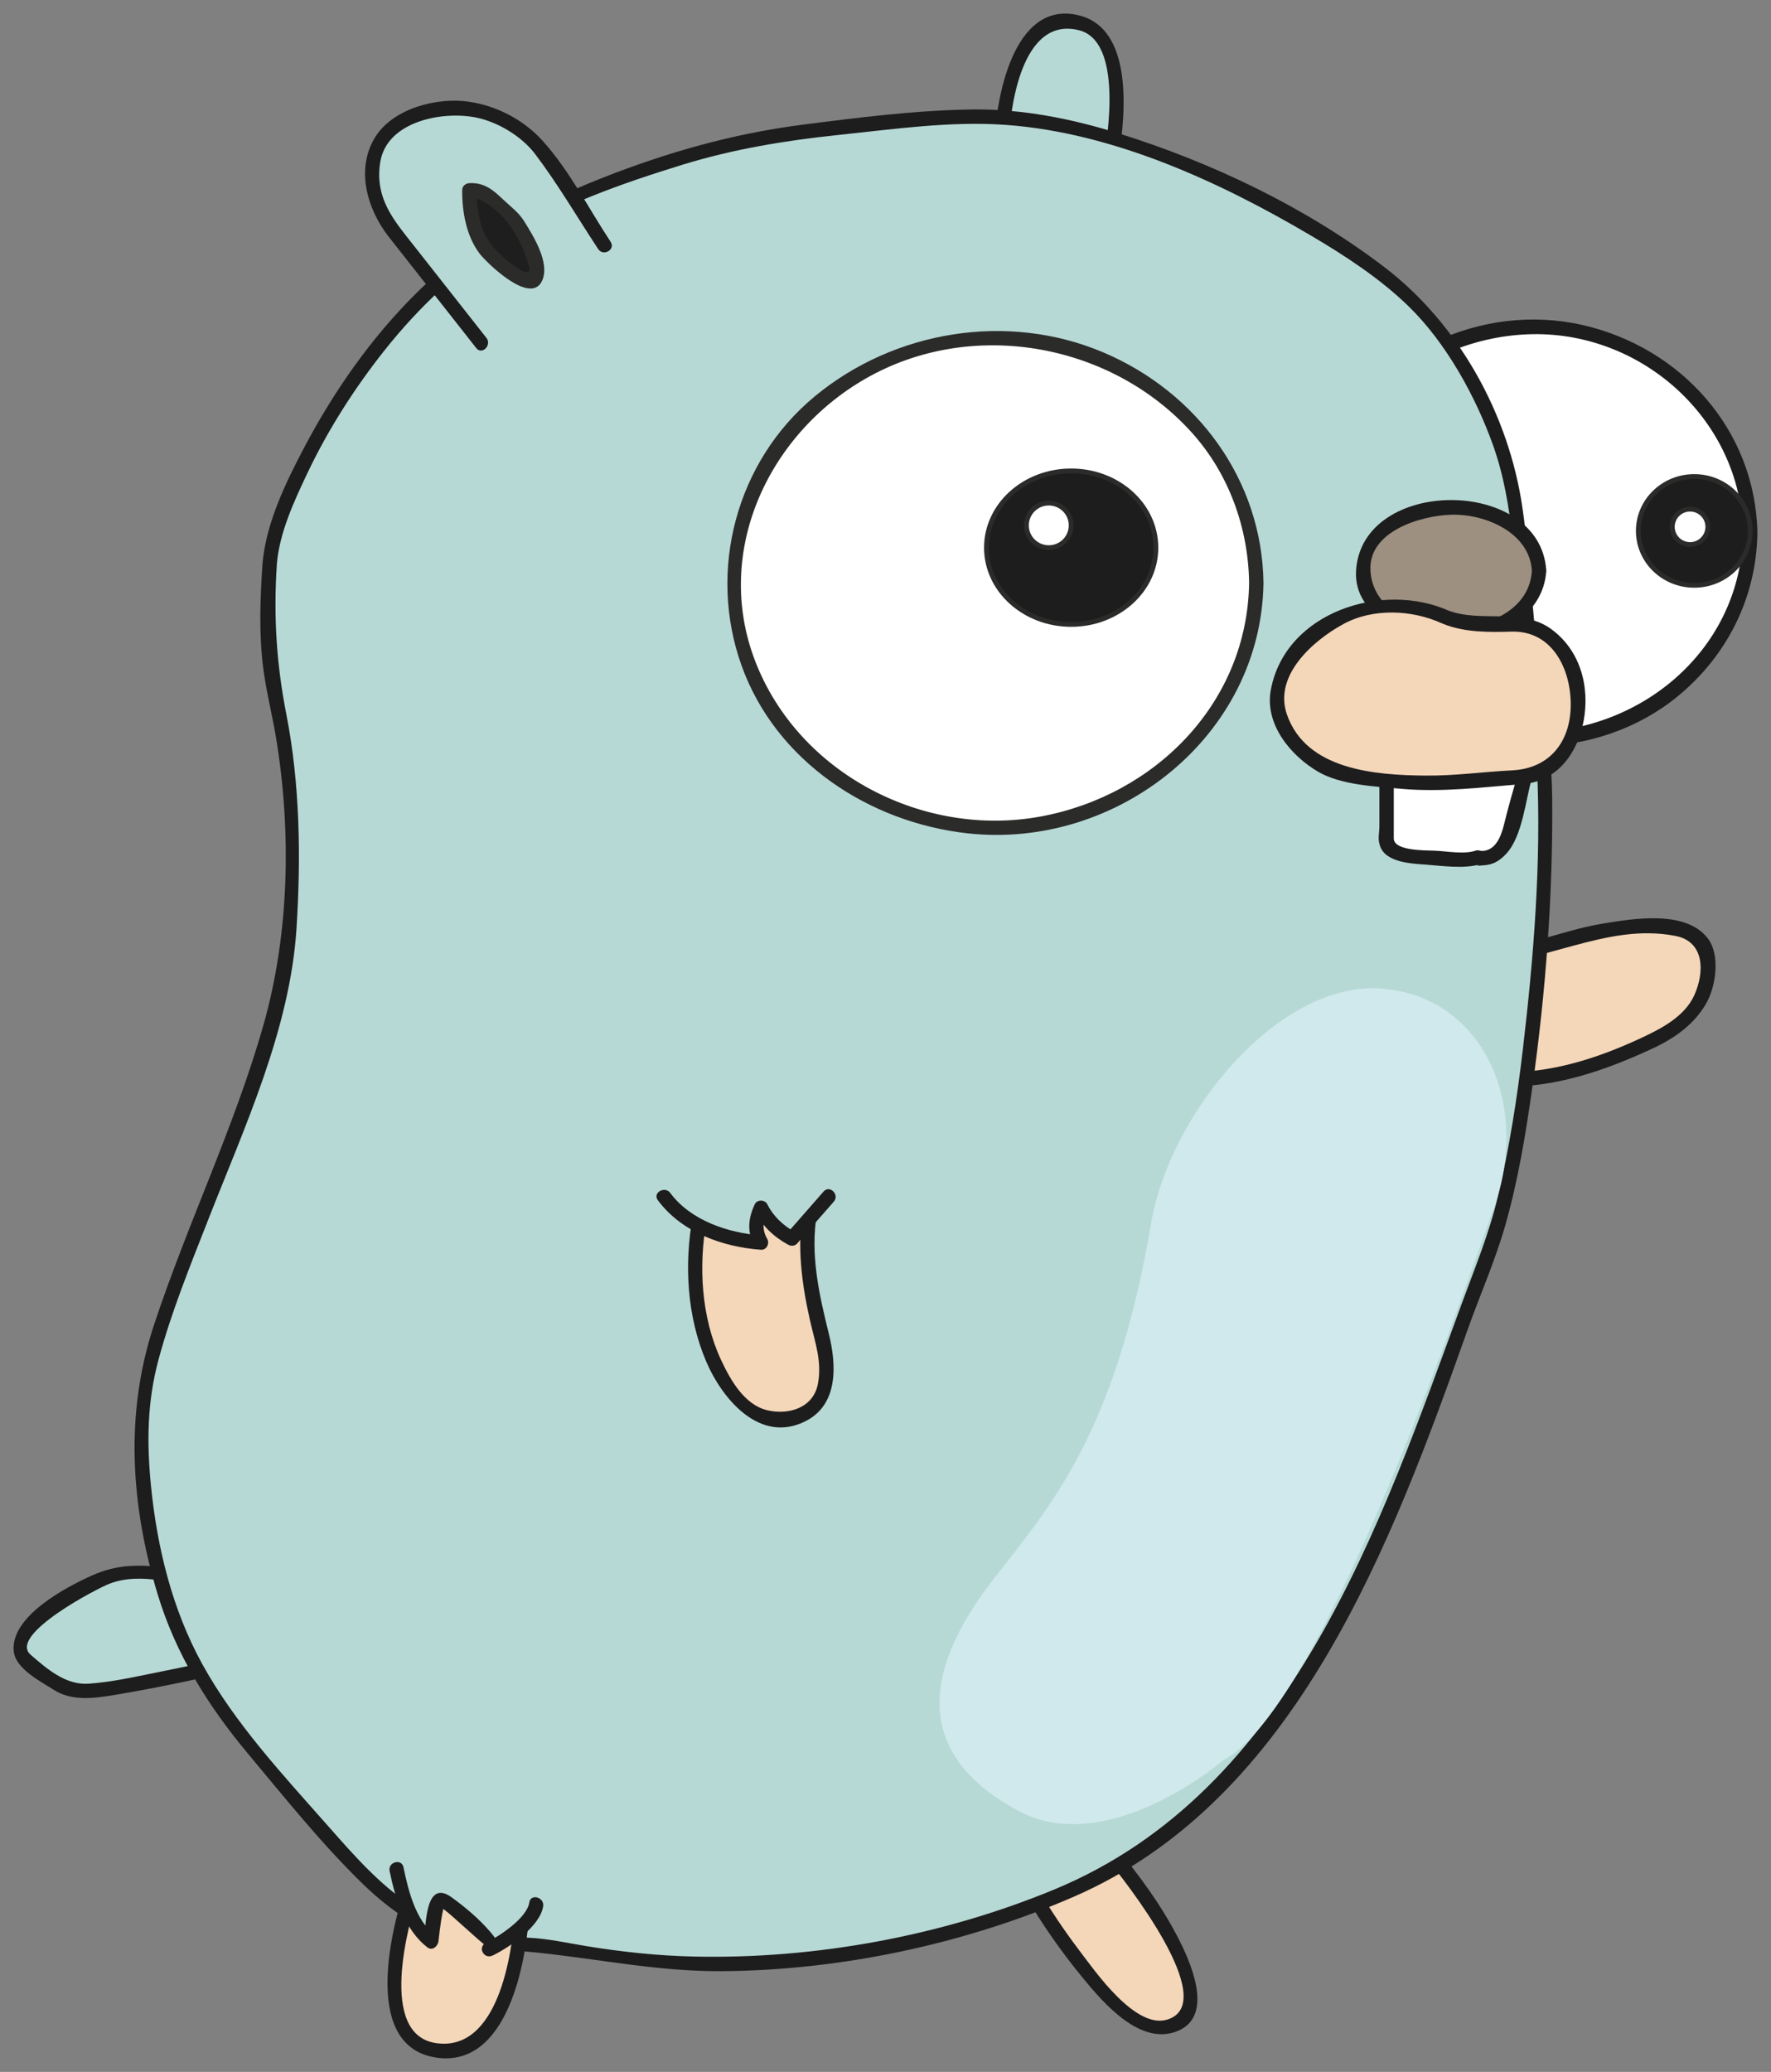 <?xml version="1.0" encoding="UTF-8" standalone="no"?>
<svg
   height="152.379mm"
   width="130.288mm"
   viewBox="0 0 461.65 539.927"
   version="1.1"
   id="svg42"
   sodipodi:docname="golang_2.svg"
   inkscape:version="1.3.2 (091e20e, 2023-11-25, custom)"
   xmlns:inkscape="http://www.inkscape.org/namespaces/inkscape"
   xmlns:sodipodi="http://sodipodi.sourceforge.net/DTD/sodipodi-0.dtd"
   xmlns="http://www.w3.org/2000/svg"
   xmlns:svg="http://www.w3.org/2000/svg">
  <rect x="0" y="0" width="461.65" height="539.927" fill="#808080" stroke="none"/>
  <defs
     id="defs42" />
  <sodipodi:namedview
     id="namedview42"
     pagecolor="#ffffff"
     bordercolor="#000000"
     borderopacity="0.25"
     inkscape:showpageshadow="2"
     inkscape:pageopacity="0.0"
     inkscape:pagecheckerboard="0"
     inkscape:deskcolor="#d1d1d1"
     inkscape:document-units="mm"
     inkscape:zoom="1.4533253"
     inkscape:cx="246.33164"
     inkscape:cy="287.96031"
     inkscape:window-width="1920"
     inkscape:window-height="1051"
     inkscape:window-x="-9"
     inkscape:window-y="-9"
     inkscape:window-maximized="1"
     inkscape:current-layer="svg42" />
  <g
     transform="matrix(-1,0,0,1,623.412,-248.822)"
     id="g42">
    <g
       transform="matrix(-1.25,0,0,-1.25,232.219,530.113)"
       id="g1">
      <path
         d="m 0,0 c 0,0 11.507,-0.41 21.489,3.783 9.983,4.192 23.651,8.014 21.389,22.578 -1.391,8.955 -22.921,4.354 -22.921,4.354 0,0 -15.763,-5.819 -26.229,-5.227"
         fill="#f4d6b9"
         id="path1" />
    </g>
    <g
       transform="matrix(-1.25,0,0,-1.25,232.219,531.988)"
       id="g2">
      <path
         d="m 0,0 c 11.194,-0.319 21.678,3.307 31.696,7.961 4.585,2.129 8.774,5.082 11.26,9.573 1.95,3.521 2.846,10.012 0.207,13.404 -4.627,5.948 -15.523,4.092 -21.917,3.038 -9.364,-1.545 -17.688,-5.812 -27.518,-5.488 -1.936,0.064 -1.93,-2.936 0,-3 14.632,-0.483 28.062,8.833 42.766,5.917 6.05,-1.2 6.041,-7.563 3.871,-12.357 C 38.331,14.552 33.372,12.033 29.133,10.063 19.953,5.799 10.229,2.708 0,3 -1.936,3.056 -1.931,0.055 0,0"
         fill="#1d1d1d"
         id="path2" />
    </g>
    <g
       transform="matrix(-1.25,0,0,-1.25,362.313,286.957)"
       id="g3">
      <path
         d="m 0,0 c 0,0 0.25,26.25 14.25,26 14,-0.25 8.25,-30.5 8.25,-30.5"
         fill="#b7d9d5"
         id="path3" />
    </g>
    <g
       transform="matrix(-1.25,0,0,-1.25,360.438,286.957)"
       id="g4">
      <path
         d="M 0,0 C 0.109,8.048 2.706,27.261 14.663,24.198 23.697,21.883 20.776,2.439 19.554,-4.101 19.2,-5.992 22.091,-6.799 22.446,-4.899 24.132,4.118 26.798,24.186 14.735,27.276 0.778,30.852 -2.873,9.36 -3,0 -3.026,-1.936 -0.026,-1.933 0,0"
         fill="#1d1d1d"
         id="path4" />
    </g>
    <g
       transform="matrix(-1.25,0,0,-1.25,354.566,741.752)"
       id="g5">
      <path
         d="M 0,0 C 0,0 19.75,-34.123 30.371,-27.438 40.993,-20.752 16.677,8.043 16.677,8.043"
         fill="#f4d6b9"
         id="path5" />
    </g>
    <g
       transform="matrix(-1.25,0,0,-1.25,356.185,742.698)"
       id="g6">
      <path
         d="m 0,0 c 3.529,-6.072 7.606,-11.876 12.067,-17.296 4.323,-5.251 12.047,-14.278 19.818,-10.98 7.744,3.287 2.416,14.752 -0.111,19.614 C 28.34,-2.055 23.823,4.165 19.032,9.86 17.785,11.343 15.675,9.209 16.911,7.739 20.755,3.17 40.995,-22.507 29.609,-25.94 22.943,-27.95 14.604,-15.867 11.366,-11.611 8.187,-7.433 5.229,-3.027 2.59,1.514 1.619,3.186 -0.975,1.676 0,0"
         fill="#1d1d1d"
         id="path6" />
    </g>
    <g
       transform="matrix(-1.25,0,0,-1.25,568.563,661.019)"
       id="g7">
      <path
         d="m 0,0 c -13.25,1.5 -13.25,3.25 -20,1.5 -6.75,-1.75 -25,-13 -18,-18.25 7,-5.25 7.75,-7 17,-5.5 9.25,1.5 28.5,5.75 28.5,5.75"
         fill="#b7d9d5"
         id="path7" />
    </g>
    <g
       transform="matrix(-1.25,0,0,-1.25,568.563,659.144)"
       id="g8">
      <path
         d="m 0,0 c -8.839,1.056 -16.012,3.633 -24.489,-0.101 -5.379,-2.369 -17.404,-8.626 -16.509,-16.003 0.433,-3.566 5.612,-6.176 8.257,-7.884 3.943,-2.545 8.737,-1.774 13.097,-1.049 9.235,1.532 18.403,3.576 27.543,5.591 1.889,0.416 1.087,3.308 -0.798,2.892 -6.076,-1.339 -12.164,-2.622 -18.265,-3.846 -4.693,-0.943 -9.457,-2.021 -14.24,-2.349 -4.784,-0.329 -8.702,3.098 -12.103,6.053 -4.713,4.094 13.849,13.815 16.56,14.83 C -14.272,0.633 -6.766,-2.191 0,-3 1.918,-3.229 1.896,-0.227 0,0"
         fill="#1d1d1d"
         id="path8" />
    </g>
    <g
       transform="matrix(-1.25,0,0,-1.25,167.181,387.779)"
       id="g9">
      <path
         d="m 0,0 c 0,-23.748 -20.283,-43 -45.303,-43 -25.019,0 -45.302,19.252 -45.302,43 0,23.748 20.283,43 45.302,43 C -20.283,43 0,23.748 0,0"
         fill="#ffffff"
         id="path9" />
    </g>
    <g
       transform="matrix(-1.25,0,0,-1.25,169.056,387.779)"
       id="g10">
      <path
         d="M 0,0 C -0.391,-23.821 -20.633,-41.158 -43.803,-41.5 -66.976,-41.842 -87.223,-23.31 -87.605,0 -87.996,23.821 -66.38,41.167 -43.803,41.5 -20.63,41.842 -0.383,23.31 0,0 0.031,-1.933 3.032,-1.936 3,0 2.647,21.477 -12.946,38.792 -33.596,43.436 -54.46,48.127 -76.709,37.734 -86.293,18.672 c -9.5,-18.894 -2.534,-41.22 13.698,-53.747 16.85,-13.002 42.528,-12.397 58.927,1.036 C -3.303,-25.548 2.779,-13.431 3,0 3.032,1.936 0.031,1.933 0,0"
         fill="#1d1d1d"
         id="path10" />
    </g>
    <g
       transform="matrix(-1.25,0,0,-1.25,167.181,387.175)"
       id="g11">
      <path
         d="m 0,0 c 0,-6.262 -5.223,-11.338 -11.666,-11.338 -6.443,0 -11.666,5.076 -11.666,11.338 0,6.262 5.223,11.338 11.666,11.338 C -5.223,11.338 0,6.262 0,0"
         fill="#1d1d1d"
         id="path11" />
    </g>
    <g
       transform="matrix(-1.25,0,0,-1.25,167.181,387.175)"
       id="g12">
      <path
         d="m 0,0 c 0,-6.262 -5.223,-11.338 -11.666,-11.338 -6.443,0 -11.666,5.076 -11.666,11.338 0,6.262 5.223,11.338 11.666,11.338 C -5.223,11.338 0,6.262 0,0 Z"
         stroke="#2b2b2a"
         stroke-miterlimit="10"
         fill="none"
         id="path12" />
    </g>
    <g
       transform="matrix(-1.25,0,0,-1.25,178.226,386.112)"
       id="g13">
      <path
         d="m 0,0 c 0,-2.039 -1.658,-3.691 -3.705,-3.691 -2.047,0 -3.707,1.652 -3.707,3.691 0,2.038 1.66,3.691 3.707,3.691 C -1.658,3.691 0,2.038 0,0"
         fill="#ffffff"
         id="path13" />
    </g>
    <g
       transform="matrix(-1.25,0,0,-1.25,178.226,386.112)"
       id="g14">
      <path
         d="m 0,0 c 0,-2.039 -1.658,-3.691 -3.705,-3.691 -2.047,0 -3.707,1.652 -3.707,3.691 0,2.038 1.66,3.691 3.707,3.691 C -1.658,3.691 0,2.038 0,0 Z"
         stroke="#2b2b2a"
         stroke-miterlimit="10"
         fill="none"
         id="path14" />
    </g>
    <g
       transform="matrix(-1.25,0,0,-1.25,553.109,395.707)"
       id="g15">
      <path
         d="m 0,0 c 0.909,13.007 22,58 58,74 36,16 50,16 85,19 35,3 88,-28 98,-41 C 251,39 258,27.203 260,9.602 262,-8 262,-16 265,-34 c 3,-18 -1,-87 -12,-113 -7.273,-17.191 -18.481,-59.741 -42.876,-92.958 C 197.625,-256.977 181.665,-271.546 161,-279 c -61,-22 -97.007,-9.358 -106,-9 -25.896,1.032 -31.273,8.471 -61,44 -17.988,21.5 -20.863,47.24 -20.863,65.25 0,21.875 30,73.75 31,103.75 C 5.915,-21.646 -2.47,-35.333 0,0"
         fill="#b7d9d5"
         id="path15" />
    </g>
    <g
       transform="matrix(-1.25,0,0,-1.25,551.234,395.707)"
       id="g16">
      <path
         d="m 0,0 c 0.554,6.49 3.569,12.977 6.315,18.772 4.347,9.174 9.878,17.821 16.185,25.764 7.116,8.963 15.551,16.904 25.208,23.067 11.1,7.083 24.286,11.676 36.812,15.543 10.639,3.286 21.59,5.08 32.645,6.234 11.484,1.199 23.398,2.933 34.946,2.083 22.343,-1.644 44.478,-11.832 63.522,-23.064 7.174,-4.232 14.353,-8.908 20.35,-14.732 7.848,-7.624 14.003,-18.798 17.641,-29.007 4.459,-12.512 4.448,-26.386 5.778,-39.484 0.952,-9.368 2.954,-18.618 3.39,-28.028 0.897,-19.392 -0.691,-39.077 -2.952,-58.323 -1.218,-10.367 -2.841,-20.715 -5.245,-30.877 -1.794,-7.582 -4.707,-14.604 -7.387,-21.884 -17.021,-46.268 -35.461,-101.959 -85.116,-122.476 -23.397,-9.668 -49.801,-14.534 -75.095,-13.972 -7.486,0.167 -14.941,0.954 -22.329,2.155 -4.076,0.663 -8.13,1.596 -12.266,1.777 -7.768,0.342 -15.399,1.591 -22.243,5.449 -7.67,4.323 -13.743,11.33 -19.495,17.845 -9.356,10.598 -19.419,21.365 -26.254,33.797 -6.259,11.383 -9.402,24.306 -10.673,37.155 -0.893,9.024 -0.79,17.486 1.573,26.255 2.684,9.962 6.614,19.601 10.371,29.193 7.584,19.362 17.076,39.714 18.412,60.751 0.933,14.696 0.733,30.022 -2.108,44.525 C -0.1,-20.842 -0.732,-10.881 0,0 c 0.13,1.932 -2.871,1.919 -3,0 -0.492,-7.303 -0.777,-14.658 0.172,-21.937 0.617,-4.728 1.807,-9.356 2.597,-14.055 3.285,-19.54 2.865,-40.991 -2.534,-60.046 -6.08,-21.454 -15.919,-41.611 -22.894,-62.759 -6.072,-18.411 -4.82,-37.458 0.757,-55.951 3.779,-12.534 10.491,-23.313 18.831,-33.29 7.63,-9.126 15.108,-18.504 23.615,-26.841 5.045,-4.946 10.69,-9.116 17.339,-11.608 6.441,-2.415 13.124,-2.39 19.853,-3.115 12.756,-1.373 24.943,-3.901 37.898,-3.828 24.827,0.141 50.791,5.632 73.538,15.515 46.587,20.243 66.409,73.962 82.161,118.271 2.579,7.254 5.728,14.317 7.84,21.725 2.668,9.353 4.26,19.023 5.619,28.639 2.807,19.851 4.316,40.04 4.16,60.093 -0.059,7.746 -0.995,15.096 -2.122,22.745 -1.864,12.654 -2.254,25.478 -4.093,38.128 -2.813,19.36 -13.248,38.319 -28.902,50.225 -16.349,12.435 -35.841,21.731 -55.394,27.823 -9.839,3.066 -20.163,5.099 -30.5,4.952 C 133.159,94.519 121.036,92.983 109.35,91.473 95.016,89.622 81.301,85.721 67.871,80.423 53.24,74.651 40.412,67.59 29.161,56.48 19.649,47.089 11.838,35.887 5.625,24.085 1.77,16.763 -2.286,8.373 -3,0 -3.165,-1.929 -0.163,-1.913 0,0"
         fill="#1d1d1d"
         id="path16" />
    </g>
    <g
       transform="matrix(-1.25,0,0,-1.25,516.063,741.331)"
       id="g17">
      <path
         d="M 0,0 C 0,0 -10.5,-31.75 5.5,-33.5 21.5,-35.25 23,-4.25 23,-4.25"
         fill="#f4d6b9"
         id="path17" />
    </g>
    <g
       transform="matrix(-1.25,0,0,-1.25,517.871,740.833)"
       id="g18">
      <path
         d="m 0,0 c -3.175,-9.697 -8.658,-33.092 6.547,-35.345 14.919,-2.21 18.851,20.091 19.399,30.697 0.1,1.934 -2.9,1.924 -3,0 C 22.472,-13.827 19.385,-34.236 6.483,-32.324 -5.52,-30.546 0.517,-8.054 2.893,-0.797 3.497,1.047 0.599,1.83 0,0"
         fill="#1d1d1d"
         id="path18" />
    </g>
    <g
       transform="matrix(-1.25,0,0,-1.25,520.048,735.906)"
       id="g19">
      <path
         d="m 0,0 c 0,0 2.362,-11.875 7.241,-15.042 0,0 0.88,8.5 1.713,8.833 0.834,0.333 12.167,-8.999 10.5,-10.333 -1.666,-1.334 9.688,5.904 9.677,9.202"
         fill="#b7d9d5"
         id="path19" />
    </g>
    <g
       transform="matrix(-1.25,0,0,-1.25,521.855,736.404)"
       id="g20">
      <path
         d="m 0,0 c 1.155,-5.636 3.161,-12.342 7.931,-15.938 1.009,-0.762 2.152,0.308 2.257,1.294 0.155,1.469 0.348,2.933 0.566,4.393 0.137,0.912 0.317,1.813 0.52,2.711 0.219,0.975 -1.292,0.458 0.16,-0.537 1.249,-0.857 8.099,-7.276 8.254,-7.14 -0.371,-0.324 -0.558,-0.992 -0.386,-1.459 0.003,-0.009 0.006,-0.016 0.009,-0.025 0.351,-0.952 1.283,-1.345 2.204,-0.897 3.521,1.714 9.897,6.1 10.509,10.258 0.279,1.892 -2.612,2.705 -2.893,0.797 -0.485,-3.291 -6.317,-7.095 -9.131,-8.464 0.735,-0.299 1.469,-0.597 2.204,-0.896 0.304,-0.826 -0.598,-1.88 0.137,-0.78 0.209,0.313 0.203,0.699 0.215,1.057 0.034,1.053 -0.898,2.17 -1.528,2.906 -2.35,2.747 -5.161,5.112 -8.08,7.233 -5.482,3.985 -5.395,-5.705 -5.76,-9.157 0.752,0.432 1.504,0.864 2.256,1.295 C 5.419,-10.313 3.864,-3.938 2.893,0.797 2.504,2.691 -0.387,1.888 0,0"
         fill="#1d1d1d"
         id="path20" />
    </g>
    <g
       transform="matrix(-1.25,0,0,-1.25,358.021,720.684)"
       id="g21">
      <path
         d="m 0,0 c -20.667,11.114 -21.145,27.75 -5,48.447 11.865,15.212 25.333,30.333 32.732,74 3.933,23.208 26.819,50.574 48.043,48.953 C 97,169.78 106.981,147.237 99.206,125.646 91.43,104.056 63.099,21.169 42.716,10.475 42.716,10.475 18.798,-10.109 0,0"
         fill="#cfe9ec"
         id="path21" />
    </g>
    <g
       transform="matrix(-1.25,0,0,-1.25,295.931,400.707)"
       id="g22">
      <path
         d="m 0,0 c 0,-28.167 -24.387,-51 -54.469,-51 -30.083,0 -54.47,22.833 -54.47,51 0,28.167 24.387,51 54.47,51 C -24.387,51 0,28.167 0,0"
         fill="#ffffff"
         id="path22" />
    </g>
    <g
       transform="matrix(-1.25,0,0,-1.25,297.806,400.707)"
       id="g23">
      <path
         d="m 0,0 c -0.349,-24.958 -19.498,-44.272 -43.423,-48.705 -24.459,-4.532 -50.443,8.91 -59.525,32.251 -9.017,23.172 2.986,48.186 24.029,59.618 21.985,11.944 50.469,6.53 67.027,-11.906 C -4.2,22.695 -0.159,11.431 0,0 0.027,-1.933 3.027,-1.936 3,0 2.7,21.468 -10.841,39.745 -30.382,48.034 c -19.994,8.482 -43.604,4.573 -60.209,-9.169 -16.349,-13.53 -22.376,-36.242 -15.25,-56.116 7.157,-19.962 26.591,-32.699 47.126,-34.968 C -27.526,-55.666 2.554,-31.96 3,0 3.027,1.936 0.027,1.933 0,0"
         fill="#2b2b2a"
         id="path23" />
    </g>
    <g
       transform="matrix(-1.25,0,0,-1.25,322.106,391.54)"
       id="g24">
      <path
         d="m 0,0 c 0,-8.836 -7.909,-16 -17.666,-16 -9.757,0 -17.666,7.164 -17.666,16 0,8.836 7.909,16 17.666,16 C -7.909,16 0,8.836 0,0"
         fill="#1d1d1d"
         id="path24" />
    </g>
    <g
       transform="matrix(-1.25,0,0,-1.25,322.106,391.54)"
       id="g25">
      <path
         d="m 0,0 c 0,-8.836 -7.909,-16 -17.666,-16 -9.757,0 -17.666,7.164 -17.666,16 0,8.836 7.909,16 17.666,16 C -7.909,16 0,8.836 0,0 Z"
         stroke="#2b2b2a"
         stroke-miterlimit="10"
         fill="none"
         id="path25" />
    </g>
    <g
       transform="matrix(-1.25,0,0,-1.25,344.188,385.73)"
       id="g26">
      <path
         d="m 0,0 c 0,-2.567 -2.09,-4.648 -4.667,-4.648 -2.577,0 -4.667,2.081 -4.667,4.648 0,2.567 2.09,4.648 4.667,4.648 C -2.09,4.648 0,2.567 0,0"
         fill="#ffffff"
         id="path26" />
    </g>
    <g
       transform="matrix(-1.25,0,0,-1.25,344.188,385.73)"
       id="g27">
      <path
         d="m 0,0 c 0,-2.567 -2.09,-4.648 -4.667,-4.648 -2.577,0 -4.667,2.081 -4.667,4.648 0,2.567 2.09,4.648 4.667,4.648 C -2.09,4.648 0,2.567 0,0 Z"
         stroke="#2b2b2a"
         stroke-miterlimit="10"
         fill="none"
         id="path27" />
    </g>
    <g
       transform="matrix(-1.25,0,0,-1.25,497.938,338.207)"
       id="g28">
      <path
         d="m 0,0 -19.667,25 c 0,0 -9.833,15.906 5.5,22.203 C 1.167,53.5 11.667,41.333 12.5,40.167 13.333,39 25.667,20.333 25.667,20.333"
         fill="#b7d9d5"
         id="path28" />
    </g>
    <g
       transform="matrix(-1.25,0,0,-1.25,496.612,336.881)"
       id="g29">
      <path
         d="m 0,0 c -5.035,6.401 -10.07,12.801 -15.105,19.202 -4.102,5.214 -8.241,9.813 -7.045,17.405 1.354,8.596 13.062,10.772 20.067,9.323 4.47,-0.925 9.431,-3.892 12.227,-7.581 C 14.911,32.06 18.96,25.1 23.311,18.516 24.373,16.91 26.972,18.411 25.902,20.03 21.328,26.952 17.246,35 11.663,41.15 c -3.969,4.371 -9.541,7.241 -15.348,8.096 -6.518,0.961 -15.653,-1.349 -19.413,-7.235 -4.272,-6.688 -1.815,-15.16 2.767,-20.984 L -2.121,-2.121 C -0.926,-3.641 1.182,-1.502 0,0"
         fill="#1d1d1d"
         id="path29" />
    </g>
    <g
       transform="matrix(-1.25,0,0,-1.25,501.063,298.415)"
       id="g30">
      <path
         d="m 0,0 c 0,0 -0.104,-9 3.948,-13 4.052,-4 7.719,-6.833 9.719,-5.333 2,1.5 -3.5,12.5 -5.834,13.833 C 5.5,-3.167 4,0.5 0,0"
         fill="#1e1e1f"
         id="path30" />
    </g>
    <g
       transform="matrix(-1.25,0,0,-1.25,502.938,298.415)"
       id="g31">
      <path
         d="m 0,0 c -0.019,-4.495 0.861,-9.5 3.602,-13.153 1.339,-1.785 10.627,-10.975 13.058,-5.723 1.721,3.716 -1.787,9.276 -3.666,12.328 -1.186,1.927 -2.651,2.934 -4.246,4.444 -2.217,2.1 -4.019,3.747 -7.248,3.604 -1.927,-0.085 -1.935,-3.085 0,-3 2.773,0.123 6.465,-3.225 8.16,-5.462 1.95,-2.575 3.423,-5.76 4.253,-8.867 0.843,-3.154 -3.75,0.578 -4.458,1.158 -2.214,1.816 -4.081,3.699 -5.116,6.396 C 3.351,-5.695 2.988,-2.754 3,0 3.008,1.935 0.008,1.934 0,0"
         fill="#2b2b2a"
         id="path31" />
    </g>
    <g
       transform="matrix(-1.25,0,0,-1.25,222.217,397.56)"
       id="g32">
      <path
         d="m 0,0 c 0,-7.281 -8.208,-13.184 -18.333,-13.184 -10.125,0 -18.334,5.903 -18.334,13.184 0,7.281 8.209,13.184 18.334,13.184 C -8.208,13.184 0,7.281 0,0"
         fill="#9d9080"
         id="path32" />
    </g>
    <g
       transform="matrix(-1.25,0,0,-1.25,224.092,397.56)"
       id="g33">
      <path
         d="m 0,0 c -0.933,-15.759 -32.734,-15.759 -33.667,0 -0.49,8.28 10.556,11.492 16.834,11.684 C -9.797,11.899 -0.474,8.007 0,0 0.113,-1.922 3.114,-1.934 3,0 1.837,19.66 -35.504,19.66 -36.667,0 -37.261,-10.034 -24.741,-14.441 -16.833,-14.684 -7.987,-14.954 2.427,-9.692 3,0 3.114,1.934 0.113,1.922 0,0"
         fill="#1d1d1d"
         id="path33" />
    </g>
    <g
       transform="matrix(-1.25,0,0,-1.25,261.966,436.419)"
       id="g34">
      <path
         d="m 0,0 v -24.75 c 0,0 -1.379,-3.441 8.27,-3.934 9.649,-0.492 10.751,0 10.751,0 0,0 4.961,-1.638 6.891,6.393 1.931,8.031 6.894,23.111 6.894,23.111 z"
         fill="#ffffff"
         id="path34" />
    </g>
    <g
       transform="matrix(-1.25,0,0,-1.25,263.842,436.419)"
       id="g35">
      <path
         d="m 0,0 v -21.921 c 0,-2.042 -0.415,-2.675 0.126,-4.343 1.145,-3.528 6.747,-3.704 9.644,-3.92 3.369,-0.251 7.774,-0.89 11.133,0.048 -1.569,-0.438 0.926,-0.181 1.489,-0.111 1.657,0.21 2.929,1.123 4.042,2.319 3.466,3.724 4.035,11.35 5.454,16.08 1.232,4.107 2.526,8.196 3.864,12.269 C 36.054,1.339 35.249,2.344 34.306,2.32 23.37,2.047 12.436,1.773 1.5,1.5 c -1.931,-0.048 -1.936,-3.048 0,-3 10.936,0.273 21.87,0.547 32.806,0.82 -0.483,0.633 -0.964,1.266 -1.447,1.899 -2.505,-7.631 -4.967,-15.311 -6.893,-23.111 -0.574,-2.327 -1.715,-5.378 -4.537,-5.427 -0.456,-0.008 -0.858,0.244 -1.324,0.076 -2.368,-0.858 -6.104,-0.12 -8.517,-0.027 C 9.414,-27.185 3,-27.322 3,-24.7 V -18.042 0 C 3,1.935 0,1.935 0,0"
         fill="#1d1d1d"
         id="path35" />
    </g>
    <g
       transform="matrix(-1.25,0,0,-1.25,246.562,409.654)"
       id="g36">
      <path
         d="m 0,0 c 0,0 -8.404,3.956 -17.07,1.79 -8.668,-2.167 -18.834,-11.166 -18,-19.833 0.832,-8.668 9.666,-14.501 15,-14.668 2.012,-0.062 6.723,-1.832 17.736,-1.832 9.853,0 11.501,0.932 17.334,1.166 7.469,0.301 12.762,6 12.596,16.5 -0.166,10.5 -7.334,15.834 -15,15.334 C 4.93,-2.043 0,0 0,0"
         fill="#f4d6b9"
         id="path36" />
    </g>
    <g
       transform="matrix(-1.25,0,0,-1.25,245.616,408.035)"
       id="g37">
      <path
         d="m 0,0 c -13.778,6.253 -34.188,-0.124 -37.224,-16.461 -1.328,-7.154 4.143,-13.726 9.902,-17.077 4.753,-2.765 12.1,-3.084 17.458,-3.552 8.465,-0.739 16.797,0.351 25.211,1.003 7.191,0.558 11.424,6.52 12.656,13.117 1.359,7.284 -0.732,14.885 -6.863,19.269 -6.209,4.439 -14.638,1.153 -21.498,3.852 -1.802,0.709 -2.577,-2.193 -0.797,-2.893 4.469,-1.759 9.43,-1.695 14.139,-1.566 8.615,0.236 12.414,-7.996 12.339,-15.403 -0.078,-7.66 -4.494,-13.132 -12.194,-13.517 -6.072,-0.304 -11.983,-1.15 -18.099,-1.093 -10.49,0.099 -24.871,1.163 -28.895,12.741 -2.836,8.16 5.477,15.417 11.765,18.847 6.168,3.365 14.273,3.008 20.586,0.142 C 0.233,-3.384 1.76,-0.799 0,0"
         fill="#1d1d1d"
         id="path37" />
    </g>
    <g
       transform="matrix(-1.25,0,0,-1.25,441.036,566.332)"
       id="g38">
      <path
         d="m 0,0 c 0,0 -1.948,-10.389 0,-20.129 1.948,-9.739 7.792,-24.023 19.479,-21.427 11.688,2.598 5.194,19.804 5.194,19.804 0,0 -3.571,13.96 -1.623,23.375"
         fill="#f4d6b9"
         id="path38" />
    </g>
    <g
       transform="matrix(-1.25,0,0,-1.25,442.844,565.834)"
       id="g39">
      <path
         d="m 0,0 c -1.801,-10.016 -1.204,-20.82 2.82,-30.246 3.322,-7.779 11.25,-17.347 20.847,-12.353 6.744,3.51 6.314,11.721 4.731,18.119 -2.049,8.277 -3.977,16.722 -2.455,25.306 0.335,1.891 -2.555,2.7 -2.893,0.797 -1.376,-7.759 -0.29,-15.816 1.447,-23.44 1.011,-4.439 2.531,-8.507 1.592,-13.173 -0.989,-4.914 -6.067,-6.433 -10.478,-5.416 -4.861,1.121 -7.797,6.413 -9.719,10.548 C 1.77,-20.995 1.181,-10.319 2.893,-0.797 3.233,1.094 0.342,1.902 0,0"
         fill="#1d1d1d"
         id="path39" />
    </g>
    <g
       transform="matrix(-1.25,0,0,-1.25,450.313,560.646)"
       id="g40">
      <path
         d="m 0,0 c 5.894,-8.667 20.225,-9.583 20.225,-9.583 0,0 -2.334,3.582 0,7.249 0,0 2.108,-4.416 6.442,-6.416 L 34.333,0"
         fill="#b7d9d5"
         id="path40" />
    </g>
    <g
       transform="matrix(-1.25,0,0,-1.25,451.932,561.592)"
       id="g41">
      <path
         d="m 0,0 c 4.929,-6.648 13.456,-9.75 21.52,-10.326 1.158,-0.083 1.839,1.329 1.295,2.257 -1.046,1.786 -1.012,3.591 0,5.735 h -2.59 c 1.523,-3.02 4.034,-5.364 6.98,-6.954 0.566,-0.306 1.366,-0.28 1.817,0.234 2.556,2.917 5.112,5.833 7.667,8.75 1.27,1.449 -0.843,3.579 -2.121,2.121 -2.555,-2.917 -5.111,-5.833 -7.667,-8.75 0.606,0.079 1.212,0.157 1.818,0.235 -2.531,1.366 -4.6,3.294 -5.904,5.878 -0.484,0.96 -2.118,1 -2.59,0 -1.383,-2.93 -1.704,-5.853 0,-8.763 0.432,0.752 0.863,1.505 1.295,2.257 C 14.626,-6.833 6.819,-4.189 2.591,1.514 1.452,3.049 -1.154,1.556 0,0"
         fill="#1d1d1d"
         id="path41" />
    </g>
  </g>
</svg>
